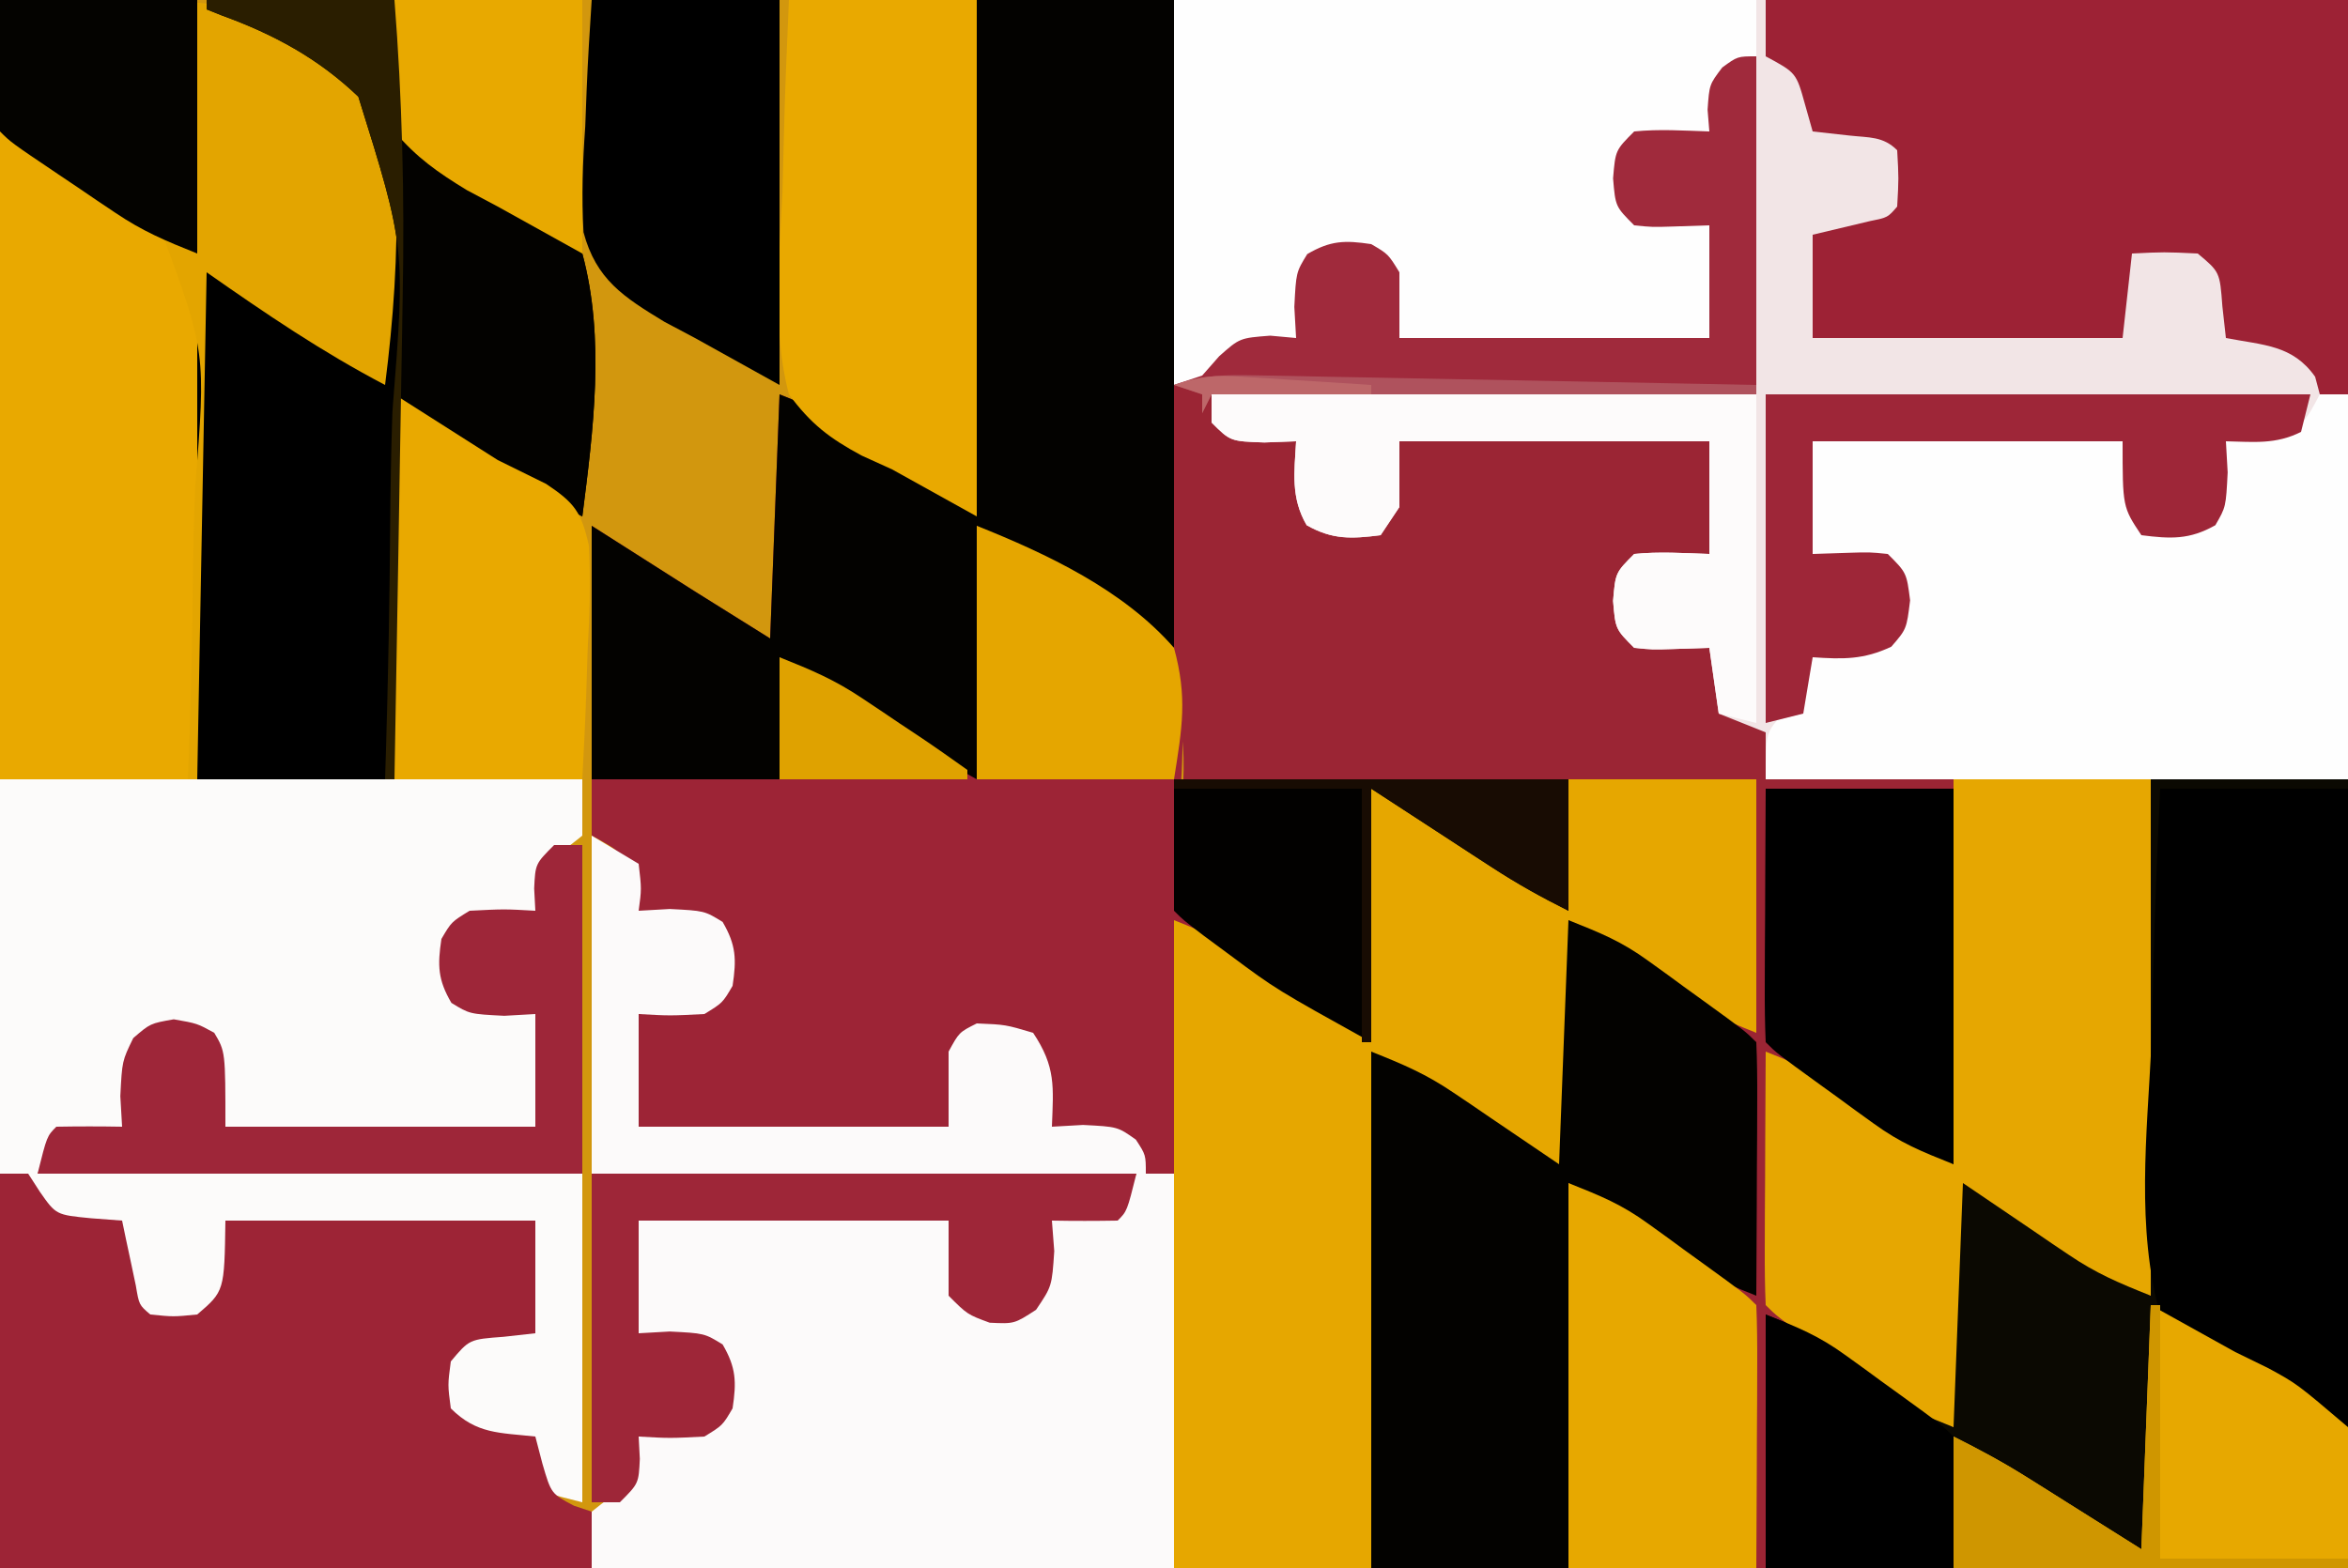 <?xml version="1.0" encoding="UTF-8"?>
<svg version="1.1" xmlns="http://www.w3.org/2000/svg" width="250" height="167">
<rect width="100%" height="100%" fill="#333333" stroke="none"/>
<path d="M0 0 C82.5 0 165 0 250 0 C250 55.11 250 110.22 250 167 C167.5 167 85 167 0 167 C0 111.89 0 56.78 0 0 Z " fill="#D2970E" transform="translate(0,0)"/>
<path d="M0 0 C48.18 0 96.36 0 146 0 C146 55.11 146 110.22 146 167 C111.68 167 77.36 167 42 167 C42 148.85 42 130.7 42 112 C45.466 113.386 47.816 114.379 50.77 116.383 C51.366 116.784 51.963 117.185 52.577 117.598 C53.315 118.102 54.053 118.606 54.812 119.125 C57.184 120.734 59.556 122.343 62 124 C62.33 115.42 62.66 106.84 63 98 C66.466 99.386 68.816 100.379 71.77 102.383 C72.366 102.784 72.963 103.185 73.577 103.598 C74.315 104.102 75.053 104.606 75.812 105.125 C78.184 106.734 80.556 108.343 83 110 C83 101.09 83 92.18 83 83 C76.4 83 69.8 83 63 83 C63 87.62 63 92.24 63 97 C60.119 95.559 57.568 94.142 54.891 92.398 C54.21 91.957 53.53 91.515 52.829 91.06 C51.978 90.504 51.127 89.948 50.25 89.375 C47.528 87.601 44.805 85.828 42 84 C42 92.91 42 101.82 42 111 C31.856 105.365 31.856 105.365 27 101.75 C26.072 101.064 25.144 100.378 24.188 99.672 C22 98 22 98 21 97 C21.087 95.076 21.226 93.154 21.387 91.234 C22.538 78.15 22.538 78.15 17.994 66.402 C12.418 61.621 6.796 59.248 0 56 C0 64.91 0 73.82 0 83 C-5.432 79.982 -10.474 77.139 -15.562 73.688 C-16.595 72.99 -17.628 72.293 -18.691 71.574 C-19.453 71.055 -20.215 70.535 -21 70 C-21 74.29 -21 78.58 -21 83 C-27.6 83 -34.2 83 -41 83 C-41 74.09 -41 65.18 -41 56 C-35.555 59.465 -35.555 59.465 -30 63 C-27.36 64.65 -24.72 66.3 -22 68 C-21.67 59.42 -21.34 50.84 -21 42 C-16 44 -16 44 -1 54 C-0.67 36.18 -0.34 18.36 0 0 Z " fill="#9B2534" transform="translate(104,0)"/>
<path d="M0 0 C41.25 0 82.5 0 125 0 C125 27.39 125 54.78 125 83 C104.54 83 84.08 83 63 83 C63 81.35 63 79.7 63 78 C61.35 77.34 59.7 76.68 58 76 C57.505 72.535 57.505 72.535 57 69 C55.721 69.041 54.443 69.082 53.125 69.125 C50.945 69.195 50.945 69.195 49 69 C47 67 47 67 46.75 64 C47 61 47 61 49 59 C51.688 58.73 54.291 58.913 57 59 C57 55.04 57 51.08 57 47 C46.11 47 35.22 47 24 47 C24 49.31 24 51.62 24 54 C23.34 54.99 22.68 55.98 22 57 C18.9 57.396 16.878 57.498 14.125 55.938 C12.418 52.998 12.812 50.321 13 47 C11.886 47.041 10.773 47.083 9.625 47.125 C6 47 6 47 4 45 C4 44.01 4 43.02 4 42 C23.14 42 42.28 42 62 42 C62 30.12 62 18.24 62 6 C57.852 8.476 57.852 8.476 57.25 11.688 C57.167 12.451 57.085 13.214 57 14 C54.949 14.228 52.898 14.456 50.848 14.684 C48.989 14.819 48.989 14.819 48 16 C47.833 19 47.833 19 48 22 C49.497 23.497 50.988 23.332 53.062 23.562 C54.362 23.707 55.661 23.851 57 24 C57 27.96 57 31.92 57 36 C46.11 36 35.22 36 24 36 C23.67 33.69 23.34 31.38 23 29 C21.173 26.751 21.173 26.751 18.5 26.75 C15.827 26.751 15.827 26.751 14 29 C13.6 31.323 13.26 33.657 13 36 C10.982 36.423 8.964 36.846 6.945 37.27 C4.63 37.923 4.63 37.923 3 41 C2.01 41 1.02 41 0 41 C0 27.47 0 13.94 0 0 Z " fill="#F2E5E6" transform="translate(125,0)"/>
<path d="M0 0 C2.475 0.99 2.475 0.99 5 2 C5.667 2.262 6.334 2.523 7.021 2.792 C12.51 5.135 17.727 7.859 21 13 C22.246 18.94 22.013 24.876 21.491 30.896 C20.93 37.742 20.93 37.742 24.177 43.467 C27.033 45.566 29.897 47.29 33 49 C35.64 50.65 38.28 52.3 41 54 C41.33 45.42 41.66 36.84 42 28 C45.603 29.441 47.944 30.473 50.988 32.602 C52.047 33.336 52.047 33.336 53.127 34.086 C53.848 34.594 54.569 35.102 55.312 35.625 C56.423 36.398 56.423 36.398 57.557 37.188 C59.374 38.454 61.188 39.726 63 41 C63 36.38 63 31.76 63 27 C69.6 27 76.2 27 83 27 C83 35.91 83 44.82 83 54 C79.534 52.614 77.184 51.621 74.23 49.617 C73.634 49.216 73.037 48.815 72.423 48.402 C71.685 47.898 70.947 47.394 70.188 46.875 C67.816 45.266 65.444 43.657 63 42 C63 50.91 63 59.82 63 69 C54 64 54 64 42 56 C42 74.15 42 92.3 42 111 C35.07 111 28.14 111 21 111 C21 97.14 21 83.28 21 69 C20.01 69 19.02 69 18 69 C17.587 68.361 17.175 67.721 16.75 67.062 C15.036 64.612 15.036 64.612 11.312 64.25 C10.219 64.168 9.126 64.085 8 64 C7.34 61.03 6.68 58.06 6 55 C3.099 54.322 3.099 54.322 0 54 C-2.892 56.482 -2.892 56.482 -3 64 C-13.89 64 -24.78 64 -36 64 C-36 60.04 -36 56.08 -36 52 C-34.886 51.876 -33.773 51.752 -32.625 51.625 C-28.969 51.353 -28.969 51.353 -27 49 C-26.667 46.5 -26.667 46.5 -27 44 C-29.762 41.238 -32.207 41.421 -36 41 C-36.268 40.051 -36.536 39.102 -36.812 38.125 C-37.75 34.747 -37.75 34.747 -41 33 C-41 31.02 -41 29.04 -41 27 C-34.4 27 -27.8 27 -21 27 C-21 22.71 -21 18.42 -21 14 C-17.534 15.386 -15.184 16.379 -12.23 18.383 C-11.634 18.784 -11.037 19.185 -10.423 19.598 C-9.685 20.102 -8.947 20.606 -8.188 21.125 C-5.816 22.734 -3.444 24.343 -1 26 C-0.67 17.42 -0.34 8.84 0 0 Z " fill="#9D2436" transform="translate(104,56)"/>
<path d="M0 0 C6.93 0 13.86 0 21 0 C21 27.72 21 55.44 21 84 C0.54 84 -19.92 84 -41 84 C-41 75.09 -41 66.18 -41 57 C-37.534 58.386 -35.184 59.379 -32.23 61.383 C-31.634 61.784 -31.037 62.185 -30.423 62.598 C-29.316 63.354 -29.316 63.354 -28.188 64.125 C-24.63 66.538 -24.63 66.538 -21 69 C-21 60.09 -21 51.18 -21 42 C-12 47 -12 47 0 55 C0 36.85 0 18.7 0 0 Z " fill="#0B0902" transform="translate(229,83)"/>
<path d="M0 0 C1.65 0.99 3.3 1.98 5 3 C5.312 5.688 5.312 5.688 5 8 C6.093 7.938 7.186 7.876 8.312 7.812 C12 8 12 8 13.938 9.188 C15.387 11.66 15.423 13.179 15 16 C13.938 17.812 13.938 17.812 12 19 C8.312 19.188 8.312 19.188 5 19 C5 22.96 5 26.92 5 31 C15.89 31 26.78 31 38 31 C38 28.36 38 25.72 38 23 C39.125 20.938 39.125 20.938 41 20 C44.062 20.125 44.062 20.125 47 21 C49.429 24.644 49.162 26.712 49 31 C50.093 30.938 51.186 30.876 52.312 30.812 C56 31 56 31 57.938 32.375 C59 34 59 34 59 36 C59.99 36 60.98 36 62 36 C62 49.86 62 63.72 62 78 C41.54 78 21.08 78 0 78 C0 76.02 0 74.04 0 72 C1.297 70.954 2.633 69.953 4 69 C4.804 66.401 4.804 66.401 5 64 C6.114 63.876 7.228 63.752 8.375 63.625 C12.031 63.353 12.031 63.353 14 61 C14.333 58.5 14.333 58.5 14 56 C11.238 53.238 8.793 53.421 5 53 C5 49.04 5 45.08 5 41 C15.89 41 26.78 41 38 41 C38.495 44.96 38.495 44.96 39 49 C39.66 49.66 40.32 50.32 41 51 C44.099 50.678 44.099 50.678 47 50 C47.66 47.03 48.32 44.06 49 41 C50.114 40.917 51.227 40.835 52.375 40.75 C53.571 40.502 54.767 40.255 56 40 C56.66 38.68 57.32 37.36 58 36 C38.86 36 19.72 36 0 36 C0 24.12 0 12.24 0 0 Z " fill="#FCFAFA" transform="translate(63,89)"/>
<path d="M0 0 C20.46 0 40.92 0 62 0 C62 1.98 62 3.96 62 6 C60.703 7.046 59.367 8.047 58 9 C57.196 11.599 57.196 11.599 57 14 C55.329 14.186 55.329 14.186 53.625 14.375 C49.969 14.647 49.969 14.647 48 17 C47.667 19.5 47.667 19.5 48 22 C50.762 24.762 53.207 24.579 57 25 C57 28.96 57 32.92 57 37 C46.11 37 35.22 37 24 37 C23.67 34.36 23.34 31.72 23 29 C21.171 26.762 21.171 26.762 18.5 26.688 C17.675 26.791 16.85 26.894 16 27 C13.704 30.445 13.46 32.938 13 37 C11.886 37.083 10.773 37.165 9.625 37.25 C8.429 37.498 7.232 37.745 6 38 C5.34 39.32 4.68 40.64 4 42 C23.14 42 42.28 42 62 42 C62 53.55 62 65.1 62 77 C58 76 58 76 57 75 C56.959 73.334 56.957 71.666 57 70 C55.907 70.062 54.814 70.124 53.688 70.188 C50 70 50 70 48.062 68.812 C46.613 66.34 46.577 64.821 47 62 C48.062 60.188 48.062 60.188 50 59 C53.688 58.812 53.688 58.812 57 59 C57 55.04 57 51.08 57 47 C46.11 47 35.22 47 24 47 C24 49.64 24 52.28 24 55 C22.812 57 22.812 57 21 58 C18.5 58.438 18.5 58.438 16 58 C14.188 56.438 14.188 56.438 13 54 C12.812 50.25 12.812 50.25 13 47 C11.907 47.062 10.814 47.124 9.688 47.188 C6 47 6 47 4.062 45.625 C3 44 3 44 3 42 C2.01 42 1.02 42 0 42 C0 28.14 0 14.28 0 0 Z " fill="#FCFBFA" transform="translate(0,83)"/>
<path d="M0 0 C6.6 0 13.2 0 20 0 C20 8.91 20 17.82 20 27 C16.534 25.614 14.184 24.621 11.23 22.617 C10.634 22.216 10.037 21.815 9.423 21.402 C8.685 20.898 7.947 20.394 7.188 19.875 C4.816 18.266 2.444 16.657 0 15 C0 23.91 0 32.82 0 42 C-9 37 -9 37 -21 29 C-21 47.15 -21 65.3 -21 84 C-27.93 84 -34.86 84 -42 84 C-42 61.23 -42 38.46 -42 15 C-38.534 16.386 -36.184 17.379 -33.23 19.383 C-32.634 19.784 -32.037 20.185 -31.423 20.598 C-30.685 21.102 -29.947 21.606 -29.188 22.125 C-25.63 24.538 -25.63 24.538 -22 27 C-21.67 18.42 -21.34 9.84 -21 1 C-17.397 2.441 -15.056 3.473 -12.012 5.602 C-10.953 6.336 -10.953 6.336 -9.873 7.086 C-9.152 7.594 -8.431 8.102 -7.688 8.625 C-6.947 9.141 -6.206 9.656 -5.443 10.188 C-3.626 11.454 -1.812 12.726 0 14 C0 9.38 0 4.76 0 0 Z " fill="#E6A700" transform="translate(167,83)"/>
<path d="M0 0 C6.93 0 13.86 0 21 0 C21 22.77 21 45.54 21 69 C13.65 64.917 6.93 60.7 0 56 C0 64.91 0 73.82 0 83 C-5.432 79.982 -10.474 77.139 -15.562 73.688 C-16.595 72.99 -17.628 72.293 -18.691 71.574 C-19.453 71.055 -20.215 70.535 -21 70 C-21 74.29 -21 78.58 -21 83 C-27.6 83 -34.2 83 -41 83 C-41 74.09 -41 65.18 -41 56 C-35.555 59.465 -35.555 59.465 -30 63 C-27.36 64.65 -24.72 66.3 -22 68 C-21.67 59.42 -21.34 50.84 -21 42 C-16 44 -16 44 -1 54 C-0.67 36.18 -0.34 18.36 0 0 Z " fill="#030200" transform="translate(104,0)"/>
<path d="M0 0 C26.175 0 26.175 0 32.875 4.75 C33.668 5.288 34.461 5.827 35.279 6.382 C40.152 10.395 41.552 13.841 42.176 20.098 C42.381 27.117 41.888 34.039 41 41 C34.238 37.456 28.316 33.421 22 29 C21.67 46.82 21.34 64.64 21 83 C14.07 83 7.14 83 0 83 C0 55.61 0 28.22 0 0 Z " fill="#E9A900" transform="translate(0,0)"/>
<path d="M0 0 C0.99 0 1.98 0 3 0 C3.413 0.639 3.825 1.279 4.25 1.938 C5.964 4.388 5.964 4.388 9.688 4.75 C10.781 4.832 11.874 4.915 13 5 C13.133 5.638 13.266 6.276 13.402 6.934 C13.579 7.76 13.756 8.586 13.938 9.438 C14.112 10.261 14.286 11.085 14.465 11.934 C14.808 13.977 14.808 13.977 16 15 C18.458 15.25 18.458 15.25 21 15 C23.892 12.518 23.892 12.518 24 5 C34.89 5 45.78 5 57 5 C57 8.96 57 12.92 57 17 C55.886 17.124 54.773 17.247 53.625 17.375 C49.969 17.647 49.969 17.647 48 20 C47.667 22.5 47.667 22.5 48 25 C50.762 27.762 53.207 27.579 57 28 C57.248 28.949 57.495 29.898 57.75 30.875 C58.686 34.087 58.686 34.087 61.125 35.375 C61.744 35.581 62.362 35.788 63 36 C63 37.98 63 39.96 63 42 C42.21 42 21.42 42 0 42 C0 28.14 0 14.28 0 0 Z " fill="#9D2436" transform="translate(0,125)"/>
<path d="M0 0 C20.46 0 40.92 0 62 0 C62 1.98 62 3.96 62 6 C60.703 7.046 59.367 8.047 58 9 C57.196 11.599 57.196 11.599 57 14 C54.949 14.228 52.898 14.456 50.848 14.684 C48.989 14.819 48.989 14.819 48 16 C47.833 19 47.833 19 48 22 C49.497 23.497 50.988 23.332 53.062 23.562 C54.362 23.707 55.661 23.851 57 24 C57 27.96 57 31.92 57 36 C46.11 36 35.22 36 24 36 C23.67 33.69 23.34 31.38 23 29 C21.173 26.751 21.173 26.751 18.5 26.75 C15.827 26.751 15.827 26.751 14 29 C13.6 31.323 13.26 33.657 13 36 C10.982 36.423 8.964 36.846 6.945 37.27 C4.63 37.923 4.63 37.923 3 41 C2.01 41 1.02 41 0 41 C0 27.47 0 13.94 0 0 Z " fill="#FEFEFE" transform="translate(125,0)"/>
<path d="M0 0 C20.46 0 40.92 0 62 0 C62 13.86 62 27.72 62 42 C61.01 42 60.02 42 59 42 C58.835 41.381 58.67 40.763 58.5 40.125 C56.098 36.722 52.998 36.774 49 36 C48.876 34.886 48.752 33.773 48.625 32.625 C48.353 28.969 48.353 28.969 46 27 C42.417 26.833 42.417 26.833 39 27 C38.67 29.97 38.34 32.94 38 36 C27.11 36 16.22 36 5 36 C5 32.37 5 28.74 5 25 C7.051 24.512 9.102 24.023 11.152 23.535 C13 23.161 13 23.161 14 22 C14.167 19 14.167 19 14 16 C12.503 14.503 11.012 14.668 8.938 14.438 C7.638 14.293 6.339 14.149 5 14 C4.732 13.051 4.464 12.102 4.188 11.125 C3.25 7.747 3.25 7.747 0 6 C0 4.02 0 2.04 0 0 Z " fill="#9D2235" transform="translate(188,0)"/>
<path d="M0 0 C0.99 0 1.98 0 3 0 C3 13.53 3 27.06 3 41 C-17.46 41 -37.92 41 -59 41 C-59 36 -59 36 -57.062 33.938 C-56.382 33.298 -55.701 32.659 -55 32 C-54.352 29.935 -54.352 29.935 -54 28 C-53.151 27.801 -53.151 27.801 -52.285 27.598 C-51.185 27.333 -51.185 27.333 -50.062 27.062 C-49.332 26.888 -48.601 26.714 -47.848 26.535 C-46 26.161 -46 26.161 -45 25 C-44.833 22 -44.833 22 -45 19 C-46.497 17.503 -47.988 17.668 -50.062 17.438 C-51.362 17.293 -52.661 17.149 -54 17 C-54 13.04 -54 9.08 -54 5 C-43.11 5 -32.22 5 -21 5 C-20.34 7.97 -19.68 10.94 -19 14 C-16.083 14.167 -16.083 14.167 -13 14 C-10.238 11.238 -10.421 8.793 -10 5 C-7.982 4.577 -5.964 4.154 -3.945 3.73 C-1.63 3.077 -1.63 3.077 0 0 Z " fill="#FEFEFE" transform="translate(247,42)"/>
<path d="M0 0 C6.6 0 13.2 0 20 0 C19.773 2.042 19.546 4.084 19.312 6.188 C19.49 10.344 19.49 10.344 21 14 C23.95 16.295 27.258 17.895 30.562 19.625 C34.318 21.671 37.355 23.6 40 27 C42.45 36.036 41.17 45.823 40 55 C33.238 51.456 27.316 47.421 21 43 C20.67 56.2 20.34 69.4 20 83 C13.07 83 6.14 83 -1 83 C-1 64.85 -1 46.7 -1 28 C2.63 30.31 6.26 32.62 10 35 C12.665 36.67 15.331 38.338 18 40 C20.472 24.682 20.472 24.682 16.233 10.56 C11.898 6.711 6.955 4.077 1.652 1.787 C1.107 1.527 0.562 1.267 0 1 C0 0.67 0 0.34 0 0 Z " fill="#000000" transform="translate(22,0)"/>
<path d="M0 0 C3.498 1.399 5.642 2.261 8.516 4.348 C9.127 4.788 9.738 5.228 10.367 5.682 C10.989 6.137 11.61 6.593 12.25 7.062 C12.887 7.522 13.524 7.982 14.18 8.455 C18.809 11.809 18.809 11.809 20 13 C20.088 15 20.107 17.002 20.098 19.004 C20.094 20.219 20.091 21.434 20.088 22.686 C20.075 24.605 20.075 24.605 20.062 26.562 C20.058 27.846 20.053 29.129 20.049 30.451 C20.037 33.634 20.021 36.817 20 40 C15 38 15 38 0 28 C0 41.53 0 55.06 0 69 C-6.93 69 -13.86 69 -21 69 C-21 50.85 -21 32.7 -21 14 C-17.534 15.386 -15.184 16.379 -12.23 18.383 C-11.634 18.784 -11.037 19.185 -10.423 19.598 C-9.685 20.102 -8.947 20.606 -8.188 21.125 C-4.63 23.538 -4.63 23.538 -1 26 C-0.67 17.42 -0.34 8.84 0 0 Z " fill="#030200" transform="translate(167,98)"/>
<path d="M0 0 C6.93 0 13.86 0 21 0 C21 18.15 21 36.3 21 55 C17.534 53.614 15.184 52.621 12.23 50.617 C11.634 50.216 11.037 49.815 10.423 49.402 C9.685 48.898 8.947 48.394 8.188 47.875 C5.816 46.266 3.444 44.657 1 43 C0.67 51.58 0.34 60.16 0 69 C-3.498 67.601 -5.642 66.739 -8.516 64.652 C-9.127 64.212 -9.738 63.772 -10.367 63.318 C-10.989 62.863 -11.61 62.407 -12.25 61.938 C-13.205 61.248 -13.205 61.248 -14.18 60.545 C-18.809 57.191 -18.809 57.191 -20 56 C-20.088 54 -20.107 51.998 -20.098 49.996 C-20.094 48.781 -20.091 47.566 -20.088 46.314 C-20.08 45.035 -20.071 43.756 -20.062 42.438 C-20.058 41.154 -20.053 39.871 -20.049 38.549 C-20.037 35.366 -20.021 32.183 -20 29 C-15 31 -15 31 0 41 C0 27.47 0 13.94 0 0 Z " fill="#E6A701" transform="translate(208,83)"/>
<path d="M0 0 C6.6 0 13.2 0 20 0 C20 22.44 20 44.88 20 68 C18.35 67.34 16.7 66.68 15 66 C13.767 65.546 12.534 65.092 11.263 64.624 C6.66 62.552 2.824 60.284 0 56 C-2.578 46.819 -1.4 36.783 -0.938 27.375 C-0.854 24.723 -0.794 22.071 -0.732 19.418 C-0.568 12.94 -0.309 6.472 0 0 Z " fill="#000000" transform="translate(230,84)"/>
<path d="M0 0 C13.006 -1.562 24.171 -1.054 35.317 6.378 C40.142 10.427 41.552 13.847 42.176 20.098 C42.381 27.117 41.888 34.039 41 41 C34.238 37.456 28.316 33.421 22 29 C21.67 46.82 21.34 64.64 21 83 C20.67 83 20.34 83 20 83 C20.027 82.325 20.055 81.65 20.083 80.955 C20.353 73.881 20.493 66.812 20.562 59.733 C20.604 57.099 20.678 54.464 20.785 51.831 C21.927 37.525 21.927 37.525 17.17 24.596 C12.863 20.705 8.063 18.026 2.74 15.759 C1 15 1 15 0 14 C-0.073 11.647 -0.084 9.292 -0.062 6.938 C-0.053 5.647 -0.044 4.357 -0.035 3.027 C-0.024 2.028 -0.012 1.029 0 0 Z " fill="#E3A500" transform="translate(0,0)"/>
<path d="M0 0 C6.6 0 13.2 0 20 0 C20 18.15 20 36.3 20 55 C15.545 52.525 15.545 52.525 11 50 C9.924 49.511 8.848 49.022 7.739 48.518 C4.309 46.669 2.33 45.155 0 42 C-1.822 35.05 -1.03 27.598 -0.688 20.5 C-0.632 18.513 -0.582 16.526 -0.537 14.539 C-0.426 9.686 -0.211 4.854 0 0 Z " fill="#E9A900" transform="translate(84,0)"/>
<path d="M0 0 C6.6 0 13.2 0 20 0 C19.773 2.042 19.546 4.084 19.312 6.188 C19.49 10.344 19.49 10.344 21 14 C23.95 16.295 27.258 17.895 30.562 19.625 C34.318 21.671 37.355 23.6 40 27 C42.45 36.036 41.17 45.823 40 55 C33.238 51.456 27.316 47.421 21 43 C20.67 56.2 20.34 69.4 20 83 C19.67 83 19.34 83 19 83 C19.027 82.15 19.055 81.299 19.083 80.423 C19.327 72.362 19.482 64.306 19.541 56.241 C19.575 52.095 19.641 47.956 19.785 43.812 C21.172 26.355 21.172 26.355 16.154 10.296 C11.897 6.225 7.14 3.649 1.627 1.648 C1.09 1.434 0.553 1.22 0 1 C0 0.67 0 0.34 0 0 Z " fill="#030200" transform="translate(22,0)"/>
<path d="M0 0 C3.498 1.399 5.642 2.261 8.516 4.348 C9.127 4.788 9.738 5.228 10.367 5.682 C10.989 6.137 11.61 6.593 12.25 7.062 C12.887 7.522 13.524 7.982 14.18 8.455 C18.809 11.809 18.809 11.809 20 13 C20.088 15.073 20.107 17.148 20.098 19.223 C20.094 20.483 20.091 21.743 20.088 23.041 C20.08 24.382 20.071 25.722 20.062 27.062 C20.057 28.407 20.053 29.751 20.049 31.096 C20.037 34.397 20.019 37.699 20 41 C13.4 41 6.8 41 0 41 C0 27.47 0 13.94 0 0 Z " fill="#E7A800" transform="translate(167,126)"/>
<path d="M0 0 C6.6 0 13.2 0 20 0 C20 13.53 20 27.06 20 41 C15.545 38.525 15.545 38.525 11 36 C9.924 35.43 8.848 34.859 7.739 34.271 C3.405 31.635 0.476 29.782 -0.873 24.734 C-1.083 20.932 -0.963 17.298 -0.688 13.5 C-0.638 12.201 -0.588 10.901 -0.537 9.562 C-0.408 6.373 -0.211 3.186 0 0 Z " fill="#000000" transform="translate(63,0)"/>
<path d="M0 0 C3.63 2.31 7.26 4.62 11 7 C12.7 7.838 14.401 8.676 16.152 9.539 C19.172 11.565 19.886 12.498 20.7 16.093 C20.888 19.895 20.785 23.575 20.562 27.375 C20.522 28.683 20.481 29.992 20.439 31.34 C20.334 34.561 20.172 37.781 20 41 C13.4 41 6.8 41 0 41 C0 27.47 0 13.94 0 0 Z " fill="#E9A900" transform="translate(42,42)"/>
<path d="M0 0 C0 11.88 0 23.76 0 36 C-19.14 36 -38.28 36 -58 36 C-58.33 36.66 -58.66 37.32 -59 38 C-59 37.34 -59 36.68 -59 36 C-59.99 35.67 -60.98 35.34 -62 35 C-60.515 34.505 -60.515 34.505 -59 34 C-58.103 32.979 -58.103 32.979 -57.188 31.938 C-55 30 -55 30 -51.75 29.75 C-50.843 29.832 -49.935 29.915 -49 30 C-49.062 28.907 -49.124 27.814 -49.188 26.688 C-49 23 -49 23 -47.812 21.062 C-45.34 19.613 -43.821 19.577 -41 20 C-39.188 21.062 -39.188 21.062 -38 23 C-38 25.31 -38 27.62 -38 30 C-27.11 30 -16.22 30 -5 30 C-5 26.04 -5 22.08 -5 18 C-6.918 18.062 -6.918 18.062 -8.875 18.125 C-11.055 18.195 -11.055 18.195 -13 18 C-15 16 -15 16 -15.25 13 C-15 10 -15 10 -13 8 C-10.312 7.73 -7.709 7.913 -5 8 C-5.062 7.237 -5.124 6.474 -5.188 5.688 C-5 3 -5 3 -3.625 1.188 C-2 0 -2 0 0 0 Z " fill="#A02A3C" transform="translate(187,6)"/>
<path d="M0 0 C6.6 0 13.2 0 20 0 C20 13.2 20 26.4 20 40 C16.502 38.601 14.358 37.739 11.484 35.652 C10.873 35.212 10.262 34.772 9.633 34.318 C9.011 33.863 8.39 33.407 7.75 32.938 C6.795 32.248 6.795 32.248 5.82 31.545 C1.191 28.191 1.191 28.191 0 27 C-0.088 25 -0.107 22.998 -0.098 20.996 C-0.094 19.781 -0.091 18.566 -0.088 17.314 C-0.08 16.035 -0.071 14.756 -0.062 13.438 C-0.058 12.154 -0.053 10.871 -0.049 9.549 C-0.037 6.366 -0.019 3.183 0 0 Z " fill="#000000" transform="translate(188,84)"/>
<path d="M0 0 C0.99 0 1.98 0 3 0 C3 11.55 3 23.1 3 35 C-16.14 35 -35.28 35 -55 35 C-54 31 -54 31 -53 30 C-50.667 29.959 -48.333 29.958 -46 30 C-46.062 28.927 -46.124 27.855 -46.188 26.75 C-46 23 -46 23 -44.812 20.562 C-43 19 -43 19 -40.5 18.562 C-38 19 -38 19 -36.188 20 C-35 22 -35 22 -35 30 C-24.11 30 -13.22 30 -2 30 C-2 26.04 -2 22.08 -2 18 C-3.093 18.062 -4.186 18.124 -5.312 18.188 C-9 18 -9 18 -10.938 16.812 C-12.387 14.34 -12.423 12.821 -12 10 C-10.938 8.188 -10.938 8.188 -9 7 C-5.312 6.812 -5.312 6.812 -2 7 C-2.041 6.216 -2.083 5.433 -2.125 4.625 C-2 2 -2 2 0 0 Z " fill="#9E2639" transform="translate(59,90)"/>
<path d="M0 0 C19.14 0 38.28 0 58 0 C57 4 57 4 56 5 C53.667 5.041 51.333 5.042 49 5 C49.083 6.072 49.165 7.145 49.25 8.25 C49 12 49 12 47.312 14.5 C45 16 45 16 42.375 15.875 C40 15 40 15 38 13 C38 10.36 38 7.72 38 5 C27.11 5 16.22 5 5 5 C5 8.96 5 12.92 5 17 C6.093 16.938 7.186 16.876 8.312 16.812 C12 17 12 17 13.938 18.188 C15.387 20.66 15.423 22.179 15 25 C13.938 26.812 13.938 26.812 12 28 C8.312 28.188 8.312 28.188 5 28 C5.062 29.176 5.062 29.176 5.125 30.375 C5 33 5 33 3 35 C2.01 35 1.02 35 0 35 C0 23.45 0 11.9 0 0 Z " fill="#9E2638" transform="translate(63,125)"/>
<path d="M0 0 C19.14 0 38.28 0 58 0 C57.67 1.32 57.34 2.64 57 4 C54.291 5.354 51.991 5.065 49 5 C49.062 6.093 49.124 7.186 49.188 8.312 C49 12 49 12 47.875 13.938 C45.122 15.498 43.1 15.396 40 15 C38 12 38 12 38 5 C27.11 5 16.22 5 5 5 C5 8.96 5 12.92 5 17 C6.918 16.938 6.918 16.938 8.875 16.875 C11.055 16.805 11.055 16.805 13 17 C15 19 15 19 15.375 21.938 C15 25 15 25 13.375 26.875 C10.434 28.268 8.217 28.219 5 28 C4.67 29.98 4.34 31.96 4 34 C2.02 34.495 2.02 34.495 0 35 C0 23.45 0 11.9 0 0 Z " fill="#9E2638" transform="translate(188,42)"/>
<path d="M0 0 C19.14 0 38.28 0 58 0 C58 11.55 58 23.1 58 35 C56.68 34.67 55.36 34.34 54 34 C53.505 30.535 53.505 30.535 53 27 C51.082 27.062 51.082 27.062 49.125 27.125 C46.945 27.195 46.945 27.195 45 27 C43 25 43 25 42.75 22 C43 19 43 19 45 17 C47.688 16.73 50.291 16.913 53 17 C53 13.04 53 9.08 53 5 C42.11 5 31.22 5 20 5 C20 7.31 20 9.62 20 12 C19.01 13.485 19.01 13.485 18 15 C14.9 15.396 12.878 15.498 10.125 13.938 C8.418 10.998 8.812 8.321 9 5 C7.329 5.062 7.329 5.062 5.625 5.125 C2 5 2 5 0 3 C0 2.01 0 1.02 0 0 Z " fill="#FDFBFB" transform="translate(129,42)"/>
<path d="M0 0 C2.97 1.65 5.94 3.3 9 5 C10.156 5.565 11.313 6.129 12.504 6.711 C15.562 8.375 15.562 8.375 21 13 C21 17.95 21 22.9 21 28 C7.14 28 -6.72 28 -21 28 C-21 23.38 -21 18.76 -21 14 C-18.231 15.384 -15.71 16.747 -13.109 18.383 C-12.47 18.784 -11.83 19.185 -11.171 19.598 C-10.372 20.102 -9.573 20.606 -8.75 21.125 C-4.914 23.538 -4.914 23.538 -1 26 C-0.67 17.42 -0.34 8.84 0 0 Z " fill="#E7A800" transform="translate(229,139)"/>
<path d="M0 0 C13.86 0 27.72 0 42 0 C42 4.62 42 9.24 42 14 C39.119 12.559 36.568 11.142 33.891 9.398 C33.21 8.957 32.53 8.515 31.829 8.06 C30.978 7.504 30.127 6.948 29.25 6.375 C26.527 4.601 23.805 2.828 21 1 C21 9.91 21 18.82 21 28 C10.856 22.365 10.856 22.365 6 18.75 C5.072 18.064 4.144 17.378 3.188 16.672 C1 15 1 15 0 14 C0 9.38 0 4.76 0 0 Z " fill="#020100" transform="translate(125,83)"/>
<path d="M0 0 C6.93 0 13.86 0 21 0 C21 8.91 21 17.82 21 27 C17.557 25.623 15.205 24.636 12.266 22.652 C11.609 22.212 10.953 21.772 10.277 21.318 C9.608 20.863 8.939 20.407 8.25 19.938 C7.566 19.478 6.881 19.018 6.176 18.545 C1.169 15.169 1.169 15.169 0 14 C-0.144 9.332 -0.042 4.671 0 0 Z " fill="#040300" transform="translate(0,0)"/>
<path d="M0 0 C7.464 2.985 15.621 6.824 21 13 C22.439 18.296 21.878 21.46 21 27 C14.07 27 7.14 27 0 27 C0 18.09 0 9.18 0 0 Z " fill="#E5A600" transform="translate(104,56)"/>
<path d="M0 0 C3.498 1.399 5.642 2.261 8.516 4.348 C9.127 4.788 9.738 5.228 10.367 5.682 C10.989 6.137 11.61 6.593 12.25 7.062 C12.887 7.522 13.524 7.982 14.18 8.455 C18.809 11.809 18.809 11.809 20 13 C20.144 17.668 20.042 22.329 20 27 C13.4 27 6.8 27 0 27 C0 18.09 0 9.18 0 0 Z " fill="#000000" transform="translate(188,140)"/>
<path d="M0 0 C6.6 0 13.2 0 20 0 C20 8.91 20 17.82 20 27 C17.03 25.35 14.06 23.7 11 22 C9.916 21.424 8.832 20.848 7.715 20.254 C4.635 18.378 2.33 16.769 0 14 C-0.96 8.988 -0.545 5.156 0 0 Z " fill="#E8A900" transform="translate(42,0)"/>
<path d="M0 0 C6.6 0 13.2 0 20 0 C20.822 10.486 21.082 20.823 20.879 31.34 C20.855 32.843 20.831 34.346 20.807 35.849 C20.745 39.75 20.676 43.651 20.605 47.552 C20.534 51.555 20.469 55.558 20.404 59.561 C20.276 67.374 20.141 75.187 20 83 C19.67 83 19.34 83 19 83 C19.027 82.15 19.055 81.299 19.083 80.423 C19.327 72.362 19.482 64.306 19.541 56.241 C19.575 52.095 19.641 47.956 19.785 43.812 C21.172 26.355 21.172 26.355 16.154 10.296 C11.897 6.225 7.14 3.649 1.627 1.648 C1.09 1.434 0.553 1.22 0 1 C0 0.67 0 0.34 0 0 Z " fill="#2A1E00" transform="translate(22,0)"/>
<path d="M0 0 C0.33 0 0.66 0 1 0 C1 8.91 1 17.82 1 27 C7.6 27 14.2 27 21 27 C21 27.33 21 27.66 21 28 C7.14 28 -6.72 28 -21 28 C-21 23.38 -21 18.76 -21 14 C-18.231 15.384 -15.71 16.747 -13.109 18.383 C-12.47 18.784 -11.83 19.185 -11.171 19.598 C-10.372 20.102 -9.573 20.606 -8.75 21.125 C-4.914 23.538 -4.914 23.538 -1 26 C-0.67 17.42 -0.34 8.84 0 0 Z " fill="#CF9600" transform="translate(229,139)"/>
<path d="M0 0 C13.86 0 27.72 0 42 0 C42 4.62 42 9.24 42 14 C39.119 12.559 36.568 11.142 33.891 9.398 C33.21 8.957 32.53 8.515 31.829 8.06 C30.978 7.504 30.127 6.948 29.25 6.375 C26.527 4.601 23.805 2.828 21 1 C21 9.91 21 18.82 21 28 C20.67 28 20.34 28 20 28 C20 19.09 20 10.18 20 1 C13.4 1 6.8 1 0 1 C0 0.67 0 0.34 0 0 Z " fill="#180C03" transform="translate(125,83)"/>
<path d="M0 0 C3.435 1.374 5.821 2.379 8.77 4.348 C9.43 4.788 10.091 5.228 10.771 5.682 C11.445 6.137 12.119 6.593 12.812 7.062 C13.505 7.522 14.198 7.982 14.912 8.455 C16.629 9.607 18.317 10.8 20 12 C20 12.33 20 12.66 20 13 C13.4 13 6.8 13 0 13 C0 8.71 0 4.42 0 0 Z " fill="#DFA200" transform="translate(83,70)"/>
<path d="M0 0 C1.181 0.02 2.362 0.04 3.579 0.061 C5.491 0.101 5.491 0.101 7.443 0.143 C9.401 0.178 9.401 0.178 11.398 0.214 C14.865 0.277 18.332 0.346 21.8 0.417 C25.339 0.487 28.878 0.552 32.417 0.617 C39.359 0.746 46.301 0.882 53.243 1.022 C53.243 1.352 53.243 1.682 53.243 2.022 C34.103 2.022 14.963 2.022 -4.757 2.022 C-5.087 2.682 -5.417 3.342 -5.757 4.022 C-5.757 3.362 -5.757 2.702 -5.757 2.022 C-6.747 1.692 -7.737 1.362 -8.757 1.022 C-5.549 -0.048 -3.367 -0.065 0 0 Z " fill="#AF525D" transform="translate(133.757,39.978)"/>
<path d="M0 0 C0.802 0.048 1.605 0.097 2.432 0.146 C3.682 0.231 3.682 0.231 4.957 0.316 C6.225 0.395 6.225 0.395 7.518 0.475 C9.602 0.604 11.686 0.741 13.77 0.879 C13.77 1.209 13.77 1.539 13.77 1.879 C8.16 1.879 2.55 1.879 -3.23 1.879 C-3.56 2.539 -3.89 3.199 -4.23 3.879 C-4.23 3.219 -4.23 2.559 -4.23 1.879 C-5.22 1.549 -6.21 1.219 -7.23 0.879 C-4.355 -0.08 -2.94 -0.188 0 0 Z " fill="#BD6769" transform="translate(132.23,40.121)"/>
</svg>
